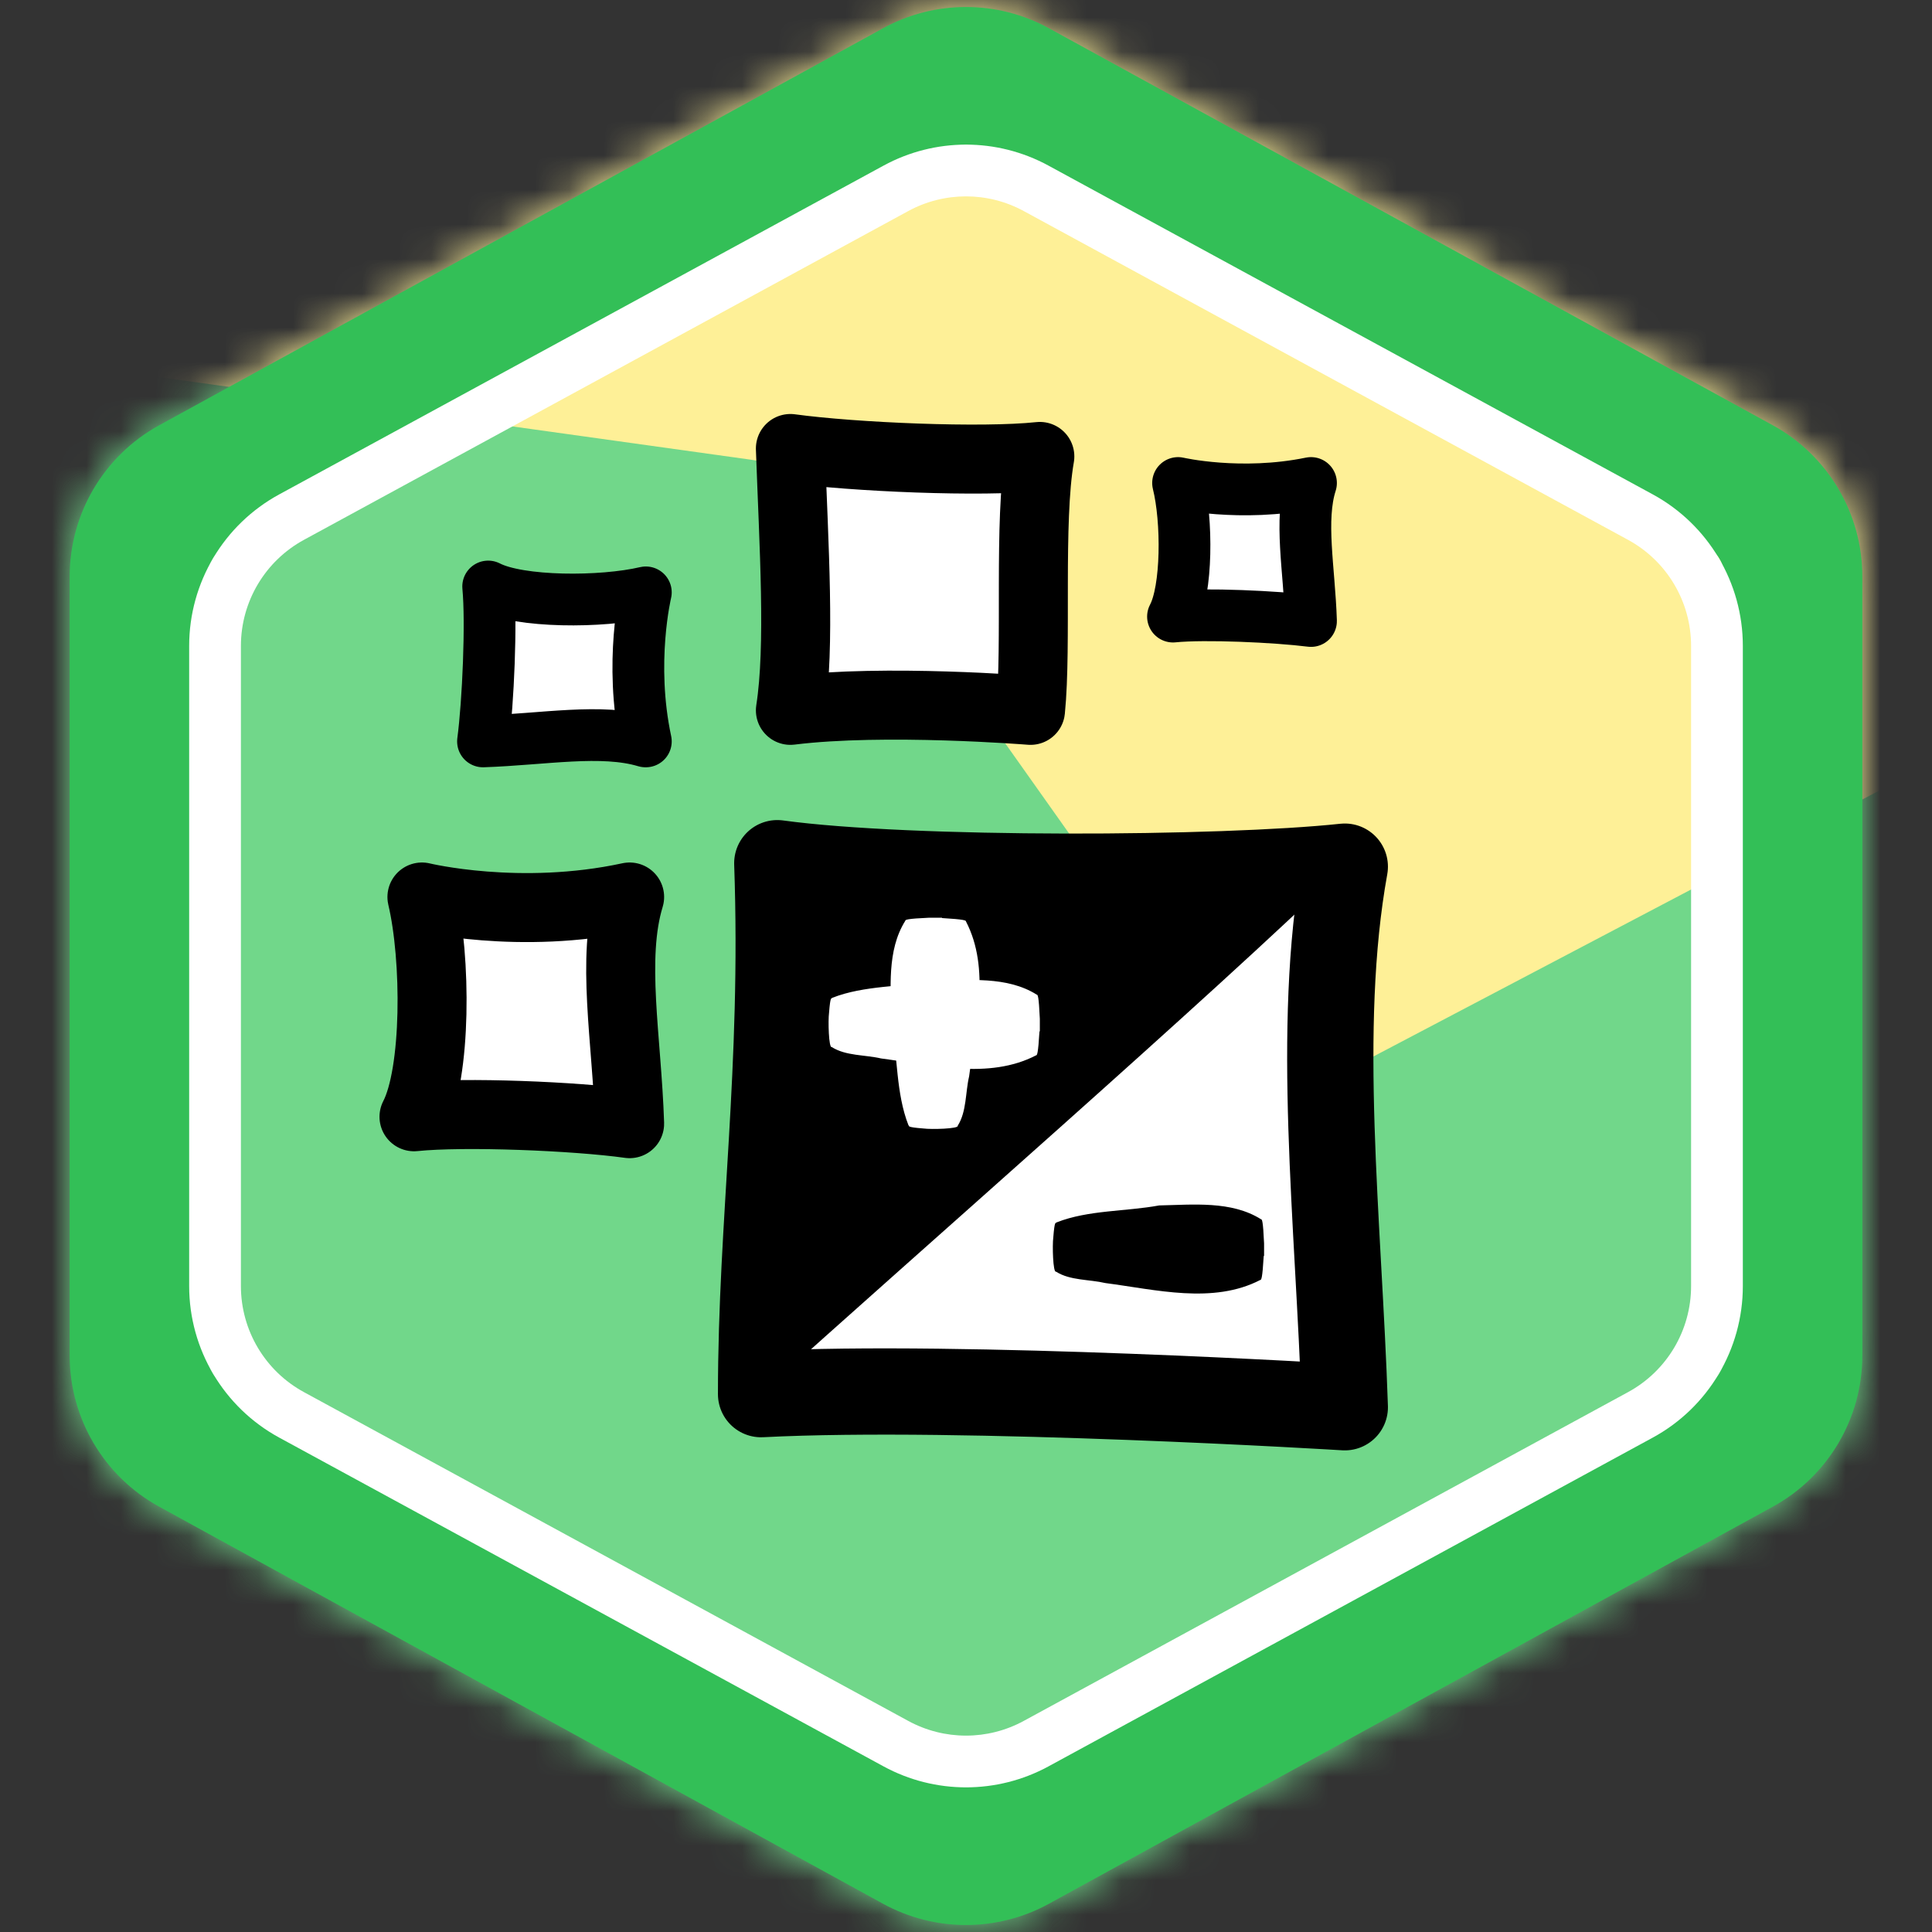 <svg width="56" height="56" viewBox="0 0 56 56" fill="none" xmlns="http://www.w3.org/2000/svg">
<rect x="0" y="0" width="56" height="56" fill="#333333" stroke="none"/>
<mask id="mask0_1965_230073" style="mask-type:alpha" maskUnits="userSpaceOnUse" x="2" y="0" width="52" height="56">
<path d="M26.316 2.134C27.365 1.559 28.635 1.559 29.684 2.134L50.664 13.642C51.784 14.256 52.48 15.432 52.48 16.71V39.29C52.48 40.568 51.784 41.744 50.664 42.358L29.684 53.866C28.635 54.441 27.365 54.441 26.316 53.866L5.336 42.358C4.216 41.744 3.52 40.568 3.52 39.29V16.71C3.52 15.432 4.216 14.256 5.336 13.642L26.316 2.134Z" fill="white" stroke="black" stroke-width="3"/>
</mask>
<g mask="url(#mask0_1965_230073)">
<rect x="-2" y="-1.75" width="60" height="60" fill="#FEF097"/>
<g style="mix-blend-mode:multiply">
<path d="M68.394 16.162C70.906 14.841 73.864 16.905 73.492 19.719L63.592 94.616C63.318 96.688 61.301 98.059 59.273 97.553L11.639 85.644C10.532 85.368 9.63 84.569 9.221 83.505L-1.256 56.267C-1.893 54.61 -1.189 52.738 0.382 51.912L68.394 16.162Z" fill="#71D78A"/>
<path d="M68.394 16.162C70.906 14.841 73.864 16.905 73.492 19.719L63.592 94.616C63.318 96.688 61.301 98.059 59.273 97.553L11.639 85.644C10.532 85.368 9.63 84.569 9.221 83.505L-1.256 56.267C-1.893 54.61 -1.189 52.738 0.382 51.912L68.394 16.162Z" stroke="#71D78A" stroke-linecap="round" stroke-linejoin="round"/>
</g>
<g style="mix-blend-mode:multiply">
<path d="M-6.586 11.999C-5.859 10.81 -4.496 10.165 -3.116 10.357L21.703 13.821C22.659 13.955 23.517 14.477 24.075 15.265L33.733 28.899C34.218 29.584 34.441 30.419 34.361 31.254L30.967 66.9C30.74 69.285 28.237 70.743 26.051 69.763L-23.649 47.483C-25.574 46.621 -26.304 44.264 -25.204 42.464L-6.586 11.999Z" fill="#71D78A"/>
<path d="M-6.586 11.999C-5.859 10.81 -4.496 10.165 -3.116 10.357L21.703 13.821C22.659 13.955 23.517 14.477 24.075 15.265L33.733 28.899C34.218 29.584 34.441 30.419 34.361 31.254L30.967 66.9C30.74 69.285 28.237 70.743 26.051 69.763L-23.649 47.483C-25.574 46.621 -26.304 44.264 -25.204 42.464L-6.586 11.999Z" stroke="#71D78A" stroke-linecap="round" stroke-linejoin="round"/>
</g>
</g>
<g clip-path="url(#clip0_1965_230073)">
<path d="M18.25 26C17.71 27.77 18.17 30.12 18.25 32.57C16.67 32.35 13.45 32.22 12 32.37C12.66 31.1 12.65 27.78 12.23 26C12.23 26 15.06 26.69 18.25 26Z" fill="white" stroke="black" stroke-width="2" stroke-linecap="round" stroke-linejoin="round"/>
<path d="M22.91 20.59C23.2 18.73 23.01 15.83 22.91 13C24.74 13.25 28.46 13.41 30.14 13.23C29.81 15.12 30.06 18.69 29.87 20.59C29.87 20.59 25.64 20.25 22.91 20.59Z" fill="white" stroke="black" stroke-width="2" stroke-linecap="round" stroke-linejoin="round"/>
<path d="M18.71 21.49C17.44 21.11 15.76 21.43 14 21.49C14.15 20.36 14.25 18.04 14.15 17C15.06 17.47 17.44 17.47 18.72 17.17C18.72 17.17 18.23 19.2 18.72 21.49H18.71Z" fill="white" stroke="black" stroke-width="1.5" stroke-linecap="round" stroke-linejoin="round"/>
<path d="M38 14C37.657 15.07 37.951 16.5 38 18C36.985 17.872 34.93 17.779 34 17.872C34.416 17.093 34.416 15.081 34.147 14C34.147 14 35.957 14.419 38 14Z" fill="white" stroke="black" stroke-width="1.5" stroke-linecap="round" stroke-linejoin="round"/>
<path d="M22.06 40.41C22.06 35.41 22.74 31.03 22.53 25.02C26.4 25.55 35.43 25.5 38.98 25.12C38.13 29.82 38.8 35.38 38.98 40.79C38.98 40.79 27.9 40.11 22.06 40.41Z" fill="white" stroke="black" stroke-width="2.5" stroke-linecap="round" stroke-linejoin="round"/>
<path d="M22.06 40.41C22.06 35.41 22.74 31.03 22.53 25.02C26.4 25.55 35.43 25.5 38.98 25.12C35.06 28.93 26.55 36.35 22.06 40.41Z" fill="black"/>
<path d="M36.63 36.4C36.59 37.07 36.56 37.1 36.53 37.1C35.16 37.81 33.5 37.38 32.04 37.19C31.57 37.08 31.02 37.12 30.61 36.86C30.52 36.9 30.5 36.09 30.53 35.87C30.57 35.35 30.6 35.47 30.63 35.43C31.55 35.07 32.62 35.12 33.6 34.94C34.58 34.92 35.69 34.8 36.55 35.34C36.58 35.34 36.61 35.37 36.64 36.04C36.64 36.16 36.64 36.29 36.64 36.41L36.63 36.4Z" fill="black"/>
<path d="M30.13 29.89C30.09 30.56 30.06 30.59 30.03 30.59C28.66 31.3 27 30.87 25.54 30.68C25.07 30.57 24.52 30.61 24.11 30.35C24.02 30.39 24 29.58 24.03 29.36C24.07 28.84 24.1 28.96 24.13 28.92C25.05 28.56 26.12 28.61 27.1 28.43C28.08 28.41 29.19 28.29 30.05 28.83C30.08 28.83 30.11 28.86 30.14 29.53C30.14 29.65 30.14 29.78 30.14 29.9L30.13 29.89Z" fill="white"/>
<path d="M27.3 26.61C27.97 26.65 28 26.68 28 26.71C28.71 28.08 28.28 29.74 28.09 31.2C27.98 31.67 28.02 32.22 27.76 32.63C27.8 32.72 26.99 32.74 26.77 32.71C26.25 32.67 26.37 32.64 26.33 32.61C25.97 31.69 26.02 30.62 25.84 29.64C25.82 28.66 25.7 27.55 26.24 26.69C26.24 26.66 26.27 26.63 26.94 26.6C27.06 26.6 27.19 26.6 27.31 26.6L27.3 26.61Z" fill="white"/>
</g>
<path fill-rule="evenodd" clip-rule="evenodd" d="M49.462 15.833L28.481 4.326C28.181 4.162 27.819 4.162 27.519 4.326L6.538 15.833C6.218 16.009 6.019 16.345 6.019 16.71V39.29C6.019 39.655 6.218 39.991 6.538 40.166L27.519 51.674C27.819 51.838 28.181 51.838 28.481 51.674L49.462 40.166C49.782 39.991 49.981 39.655 49.981 39.29V16.71C49.981 16.345 49.782 16.009 49.462 15.833ZM30.404 0.819C28.907 -0.003 27.093 -0.003 25.595 0.819L4.615 12.326C3.014 13.204 2.019 14.885 2.019 16.71V39.29C2.019 41.115 3.014 42.796 4.615 43.673L25.595 55.181C27.093 56.003 28.907 56.003 30.404 55.181L51.385 43.673C52.986 42.796 53.981 41.115 53.981 39.29V16.71C53.981 14.885 52.986 13.204 51.385 12.326L30.404 0.819Z" fill="#33BF57"/>
<path fill-rule="evenodd" clip-rule="evenodd" d="M47.189 15.647L29.673 6.117C28.63 5.55 27.37 5.55 26.327 6.117L8.811 15.647C7.684 16.26 6.983 17.439 6.983 18.722V37.278C6.983 38.56 7.684 39.74 8.811 40.352L26.327 49.882C27.37 50.45 28.63 50.45 29.673 49.882L47.189 40.352C48.316 39.74 49.017 38.56 49.017 37.278V18.722C49.017 17.439 48.316 16.26 47.189 15.647ZM30.39 4.8C28.9 3.989 27.101 3.989 25.611 4.8L8.094 14.33C6.485 15.205 5.483 16.89 5.483 18.722V37.278C5.483 39.11 6.485 40.795 8.094 41.67L25.611 51.2C27.101 52.01 28.9 52.01 30.39 51.2L47.906 41.67C49.515 40.795 50.517 39.11 50.517 37.278V18.722C50.517 16.89 49.515 15.205 47.906 14.33L30.39 4.8Z" fill="white"/>
<defs>
<clipPath id="clip0_1965_230073">
<rect width="29.24" height="30.05" fill="white" transform="translate(11 12)"/>
</clipPath>
</defs>
</svg>
